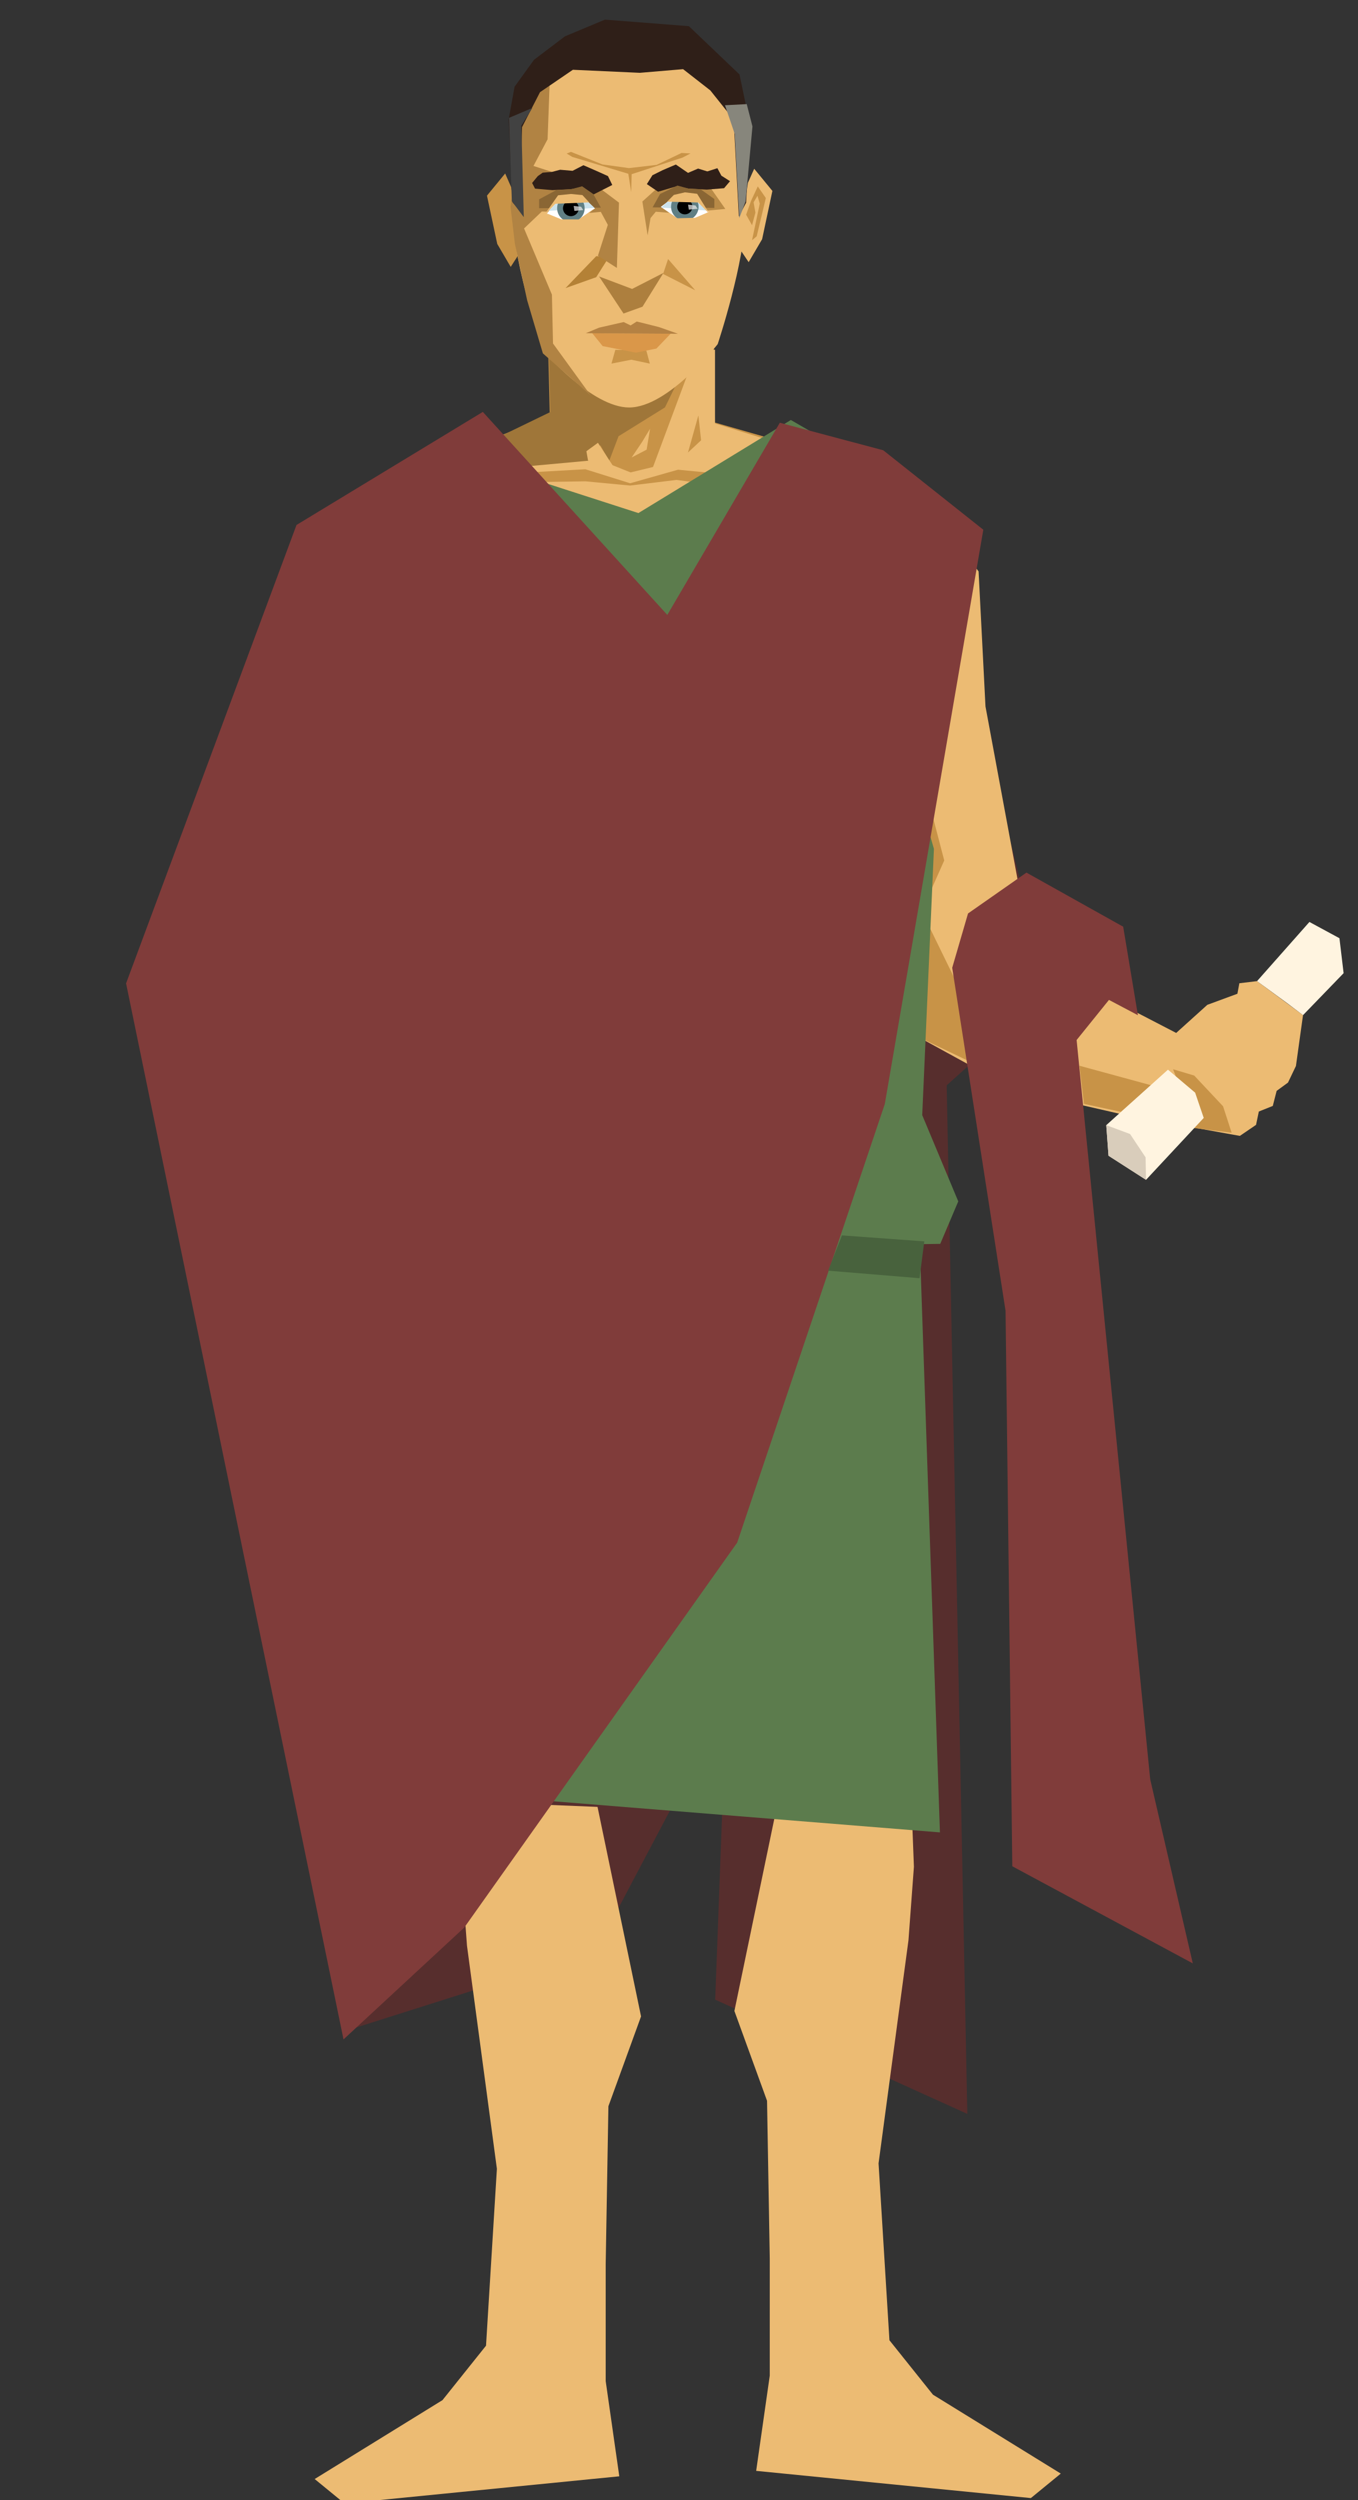 <?xml version="1.0" encoding="UTF-8" standalone="no"?>
<svg
   xmlns:dc="http://purl.org/dc/elements/1.1/"
   xmlns:cc="http://creativecommons.org/ns#"
   xmlns:rdf="http://www.w3.org/1999/02/22-rdf-syntax-ns#"
   xmlns:svg="http://www.w3.org/2000/svg"
   xmlns="http://www.w3.org/2000/svg"
   xmlns:sodipodi="http://sodipodi.sourceforge.net/DTD/sodipodi-0.dtd"
   xmlns:inkscape="http://www.inkscape.org/namespaces/inkscape"
   width="500"
   viewBox="0 0 400 736"
   version="1.1"
   height="920"
   id="svg2"
   inkscape:version="0.92.2 (5c3e80d, 2017-08-06)"
   sodipodi:docname="people_simon (DESKTOP-RV4I2EU's conflicted copy 2019-08-26).svg"
   inkscape:export-filename="C:\Users\scott\Dropbox\pictures\Sketchbook\Paideia images\people_simon.png"
   inkscape:export-xdpi="96"
   inkscape:export-ydpi="96">
  <rect x="0" y="0" width="400" height="736" fill="#333333" stroke="none"/>
  <sodipodi:namedview
     pagecolor="#ffffff"
     bordercolor="#666666"
     borderopacity="1"
     objecttolerance="10"
     gridtolerance="10"
     guidetolerance="10"
     inkscape:pageopacity="0"
     inkscape:pageshadow="2"
     inkscape:window-width="2164"
     inkscape:window-height="2055"
     id="namedview116"
     showgrid="false"
     fit-margin-top="10"
     fit-margin-left="10"
     fit-margin-right="10"
     fit-margin-bottom="10"
     inkscape:zoom="1.7555556"
     inkscape:cx="139.21355"
     inkscape:cy="497.29539"
     inkscape:window-x="3029"
     inkscape:window-y="0"
     inkscape:window-maximized="0"
     inkscape:current-layer="Layer 2"
     inkscape:object-nodes="false"
     inkscape:snap-nodes="false"
     inkscape:snap-others="false" />
  <defs
     id="defs4" />
  <g
     id="back cloak"
     transform="matrix(0.995,0,0,0.995,-105.722,-25.694)">
    <path
       d="m 383.263,185.66 25.009,100.836 30.48,13.521 -52.251,46.934 6.112,304.328 -74.639,-33.798 17.181,-460.456 z"
       id="path7"
       inkscape:connector-curvature="0"
       style="fill:#572e2d"
       sodipodi:nodetypes="cccccccc" />
    <path
       d="m 248.305,157.091 20.708,-8.122 -1.175,-47.942 49.352,-1.645 0.705,51.467 25.427,7.264 -40.098,51.107 -63.68,-30.711 z"
       id="path9"
       inkscape:connector-curvature="0"
       style="fill:#c89347" />
    <path
       d="m 246.727,158.608 22.437,-10.871 -0.477,-18.705 39.459,7.007 -5.04,10.326 -13.746,8.532 -2.772,7.3 -2.587,-4.62 -3.234,2.772 1.12,2.378 -25.796,2.963 z"
       id="path11"
       inkscape:connector-curvature="0"
       style="fill:#9f7639;fill-opacity:1" />
    <path
       d="m 306.605,129.691 11.316,-0.404 v 21.824 l 19.284,5.968 -1.32,10.529 -28.912,-2.811 -14.188,4.015 -13.252,-4.149 -21.55,1.205 5.087,-2.142 20.479,-1.874 9.37,3.748 6.648,-1.603 11.484,-30.803 z"
       id="path13"
       inkscape:connector-curvature="0"
       style="fill:#ecbb73" />
    <path
       d="m 288.469,164.823 -5.207,-7.985 -3.419,2.494 0.494,2.788 z"
       id="path15"
       inkscape:connector-curvature="0"
       style="fill:#ecbb73" />
    <path
       d="m 298.692,152.68 -1.016,6.19 -4.435,2.31 3.049,-4.527 z"
       id="path17"
       inkscape:connector-curvature="0"
       style="fill:#ecbb73" />
    <path
       d="m 258.073,168.552 21.52,-0.315 13.189,1.25 13.744,-1.666 10.749,1.415 -13.477,17.494 -24.483,-0.167 z"
       id="path19"
       inkscape:connector-curvature="0"
       style="fill:#ecbb73" />
    <path
       d="m 211.512,625.779 71.014,-22.499 39.373,-74.529 -49.92,-12.656 z"
       id="path21"
       inkscape:connector-curvature="0"
       style="fill:#572e2d" />
  </g>
  <g
     id="legs"
     transform="matrix(0.995,0,0,0.995,-105.722,-25.694)">
    <path
       d="m 242.884,579.769 1.61,21.739 8.857,66.022 -3.221,52.335 -12.882,16.103 -37.842,23.349 8.856,7.247 81.32,-8.052 -4.025,-28.18 v -34.621 l 0.805,-46.699 9.662,-26.57 -12.883,-61.997 -39.452,-1.61"
       id="path24"
       inkscape:connector-curvature="0"
       style="fill:#ecbb73" />
    <path
       d="m 376.799,578.159 -1.61,21.739 -8.857,66.022 3.221,52.335 12.882,16.103 37.842,23.349 -8.856,7.246 -81.32,-8.051 4.025,-28.18 V 694.1 l -0.805,-46.699 -9.662,-26.569 12.883,-61.997 39.452,-1.61"
       id="path26"
       inkscape:connector-curvature="0"
       style="fill:#ecbb73" />
  </g>
  <g
     id="arm"
     transform="matrix(0.995,0,0,0.995,-105.722,-25.694)">
    <path
       d="m 387.683,183.647 8.263,11.251 2.04,39.942 13.83,74.524 42.623,22.083 9.22,-8.314 8.907,-3.281 0.574,-3.109 5.238,-0.624 13.61,10.064 -2.099,15.045 -2.347,4.904 -3.363,2.459 -1.14,4.453 -4.135,1.66 -0.821,3.94 -4.795,3.269 -32.771,-5.902 -33.86,-7.734 -28.651,-15.689 -23.563,-61.967 -1.101,-73.525 18.431,-32.148 z"
       id="path29"
       inkscape:connector-curvature="0"
       style="fill:#ecbb73;stroke-width:1.141"
       sodipodi:nodetypes="cccccccccccccccccccccccc" />
    <path
       d="m 478.379,316.119 15.504,-17.506 8.885,4.809 1.237,10.342 -12.016,12.42 -4.656,-3.518 z"
       id="path33"
       inkscape:connector-curvature="0"
       style="fill:#fff4e0;stroke-width:1.141"
       sodipodi:nodetypes="ccccccc" />
    <path
       d="m 374.996,208.837 -10.234,17.851 -10.655,46.414 23.899,59.487 27.868,13.339 8.46,3.775 -3.855,-34.893 -3.202,-17.557 -9.928,6.813 -7.311,13.746 -10.937,-22.391 6.676,-15.004 -10.201,-39.113 -6.589,-12.99 z"
       id="path35"
       inkscape:connector-curvature="0"
       style="fill:#c89347;stroke-width:1.141"
       sodipodi:nodetypes="ccccccccccccccc" />
    <path
       d="m 410.114,284.009 28.638,16.008 4.358,26.184 -8.571,-4.526 -9.576,11.868 21.793,218.767 12.601,54.439 -53.431,-28.732 -1.999,-164.361 -15.79,-101.49 4.683,-16.067 z"
       id="path31"
       inkscape:connector-curvature="0"
       style="fill:#803c3a"
       sodipodi:nodetypes="cccccccccccc" />
    <path
       d="m 425.806,341.154 21.232,5.781 -8.906,7.866 -11.001,-2.37 z"
       id="path37"
       inkscape:connector-curvature="0"
       style="fill:#c89347;stroke-width:0.821"
       sodipodi:nodetypes="ccccc" />
    <path
       d="m 459.773,344.055 -6.25,-1.859 4.741,12.322 -5.311,4.242 17.901,2.207 -2.534,-7.816 z"
       id="path39"
       inkscape:connector-curvature="0"
       style="fill:#c89347;stroke-width:1.141"
       sodipodi:nodetypes="ccccccc" />
    <path
       d="m 452.004,342.32 8.048,6.801 2.543,7.468 -17.083,18.324 -11.108,-7.131 -0.663,-9.046 z"
       id="path41"
       inkscape:connector-curvature="0"
       style="fill:#fff4e0;stroke-width:1.141"
       sodipodi:nodetypes="ccccccc" />
    <path
       style="fill:#d9cdbb;fill-opacity:1;stroke:none;stroke-width:0.954px;stroke-linecap:butt;stroke-linejoin:miter;stroke-opacity:1"
       d="m 433.741,358.735 0.663,9.046 11.108,7.131 -0.134,-6.658 -4.591,-6.9 z"
       id="path4563"
       inkscape:connector-curvature="0"
       sodipodi:nodetypes="cccccc" />
  </g>
  <g
     id="clothing"
     transform="matrix(0.995,0,0,0.995,-105.722,-25.694)">
    <path
       d="m 228.896,460.824 -1.835,94.498 157.439,12.668 -6.06,-176.892 -2.752,-26.606 -135.783,22.936 z"
       id="path44"
       inkscape:connector-curvature="0"
       style="fill:#5c7c4d" />
    <path
       d="m 212.378,396.282 172.217,-2.424 5.333,-12.57 -10.666,-25.522 3.462,-78.788 L 367.268,223.458 361.561,162.317 340.366,150.089 295.243,177.631 237.65,159.057 Z"
       id="path46"
       inkscape:connector-curvature="0"
       style="fill:#5c7c4d"
       sodipodi:nodetypes="ccccccccccc" />
    <path
       d="m 249.183,147.695 -55.152,33.453 -50.458,135.636 64.372,312.459 35.756,-33.107 80.782,-113.889 43.702,-129.781 29.159,-169.909 -29.622,-23.509 -30.617,-8.143 -33.309,56.859 z"
       id="path48"
       inkscape:connector-curvature="0"
       style="fill:#803c3a" />
    <path
       d="m 379.874,393.121 -24.381,-1.771 -4.085,10.439 27.06,2.229 z"
       id="path50"
       inkscape:connector-curvature="0"
       style="fill:#48623d" />
  </g>
  <g
     id="ears"
     transform="matrix(0.995,0,0,0.995,-105.722,-25.694)">
    <path
       d="m 257.586,81.233 -1.787,-4.08 -5.387,6.558 3.044,14.287 3.982,6.792 2.958,-4.585 z"
       id="path53"
       inkscape:connector-curvature="0"
       style="fill:#c89347" />
    <path
       d="m 327.653,79.916 1.868,-4.161 5.387,6.558 -3.045,14.287 -3.982,6.792 -3.039,-4.505 z"
       id="path55"
       inkscape:connector-curvature="0"
       style="fill:#ecbb73" />
  </g>
  <g
     id="Layer 1"
     transform="matrix(0.995,0,0,0.995,-105.722,-25.694)">
    <path
       d="m 258.155,89.616 c 0,-29.312 6.693,-54.192 33.428,-54.144 26.736,0.048 35.33,24.074 35.33,53.386 0,14.216 -8.199,38.782 -8.199,38.782 0,0 -14.549,18.747 -26.22,18.747 -10.992,0 -25.143,-16.456 -25.143,-16.456 0,0 -9.196,-25.219 -9.196,-40.315 z"
       id="path58"
       inkscape:connector-curvature="0"
       style="fill:#ecbb73" />
    <path
       d="m 283.596,107.624 9.787,3.691 9.273,-4.744 -6.199,9.997 -5.62,2.023 z"
       id="path60"
       inkscape:connector-curvature="0"
       style="fill:#ad7f3e;fill-opacity:1;stroke:none;stroke-opacity:1" />
    <path
       d="m 282.753,107.835 3.791,-6.003 -3.791,-0.21 -9.094,9.449 z"
       id="path62"
       inkscape:connector-curvature="0"
       style="fill:#b48136;fill-opacity:1" />
    <path
       d="m 302.551,106.887 1.474,-4.423 8.04,9.25 z"
       id="path64"
       inkscape:connector-curvature="0"
       style="fill:#c89347" />
    <path
       d="m 264.177,74.925 19.017,6.126 6.295,4.721 -0.624,19.327 -5.611,-3.616 2.937,-9.129 -2.084,-3.852 -3.844,0.361 -13.606,-0.466 -5.268,5.016 8.252,19.584 0.321,14.463 11.171,15.383 -14.17,-12.46 -4.65,-15.699 -3.627,-16.684 -1.291,-10.914 3.165,-24.632 8.603,-17.332 -0.808,21.916 z"
       id="path66"
       inkscape:connector-curvature="0"
       style="fill:#b18343;fill-opacity:1"
       sodipodi:nodetypes="ccccccccccccccccccccc" />
    <path
       d="m 296.416,85.447 6.11,-5.519 13.685,0.924 4.762,6.792 -14.377,1.326 -6.212,-0.503 -1.551,1.877 -0.87,5.1 z"
       id="path68"
       inkscape:connector-curvature="0"
       style="fill:#b88a47;fill-opacity:1"
       sodipodi:nodetypes="ccccccccc" />
    <path
       d="m 293.238,77.365 -0.125,5.34 -0.862,-5.464 -16.581,-4.993 -1.663,-0.989 1.264,-0.504 9.318,3.718 7.834,1.091 8.206,-0.953 7.38,-3.528 2.656,0.144 -2.325,1.206 z"
       id="path70"
       inkscape:connector-curvature="0"
       style="fill:#c89347" />
    <path
       d="m 287.504,80.555 -5.519,2.795 -3.236,-2.195 -3.545,0.656 -5.452,0.265 -5.112,-0.445 -0.859,-1.671 1.679,-2.039 1.45,-1.012 2.719,-0.217 2.444,-0.643 3.677,0.313 3.211,-1.652 3.899,1.697 3.372,1.52 z"
       id="path72"
       inkscape:connector-curvature="0"
       style="fill:#2f1f18" />
    <path
       d="m 297.744,80.296 3.329,2.257 5.422,-1.604 3.541,0.678 5.45,0.298 5.114,-0.414 1.762,-2.075 -2.559,-1.64 -1.178,-2.207 -2.983,0.952 -2.733,-0.842 -2.98,1.278 -3.606,-2.475 -3.91,1.673 -3.023,1.503 z"
       id="path74"
       inkscape:connector-curvature="0"
       style="fill:#2f1f18" />
    <path
       d="m 288.414,129.323 9.183,0.255 1.02,3.826 -5.484,-1.148 -5.867,1.148 z"
       id="path76"
       inkscape:connector-curvature="0"
       style="fill:#c89347" />
    <path
       d="m 328.582,85.27 2.001,-4.289 2.383,3.432 -2.711,11.332 -1.371,1.143 2.286,-10.819 -0.679,-2.317 -1.15,1.936 0.533,3.047 -0.99,3.733 -1.752,-3.124 z"
       id="path78"
       inkscape:connector-curvature="0"
       style="fill:#c89347" />
    <path
       style="fill:#8a6634;fill-opacity:1;stroke:none;stroke-width:0.841px;stroke-linecap:butt;stroke-linejoin:miter;stroke-opacity:1"
       d="m 265.843,84.805 5.036,-2.708 4.655,-0.339 3.041,-0.818 3.335,2.355 2.216,3.965 -18.282,0.169 z"
       id="path4584"
       inkscape:connector-curvature="0"
       sodipodi:nodetypes="cccccccc" />
    <path
       sodipodi:nodetypes="cccccccc"
       inkscape:connector-curvature="0"
       id="path4595"
       d="m 317.728,84.721 -4.105,-2.92 -3.386,-0.127 -3.421,-0.945 -5.154,2.481 -2.216,3.965 18.282,0.169 z"
       style="fill:#8a6634;fill-opacity:1;stroke:none;stroke-width:0.841px;stroke-linecap:butt;stroke-linejoin:miter;stroke-opacity:1" />
  </g>
  <g
     id="Layer 2"
     transform="matrix(0.952,0,0,0.952,-102.216,-30.652)">
    <path
       d="m 290.586,135.216 24.272,0.191 -4.396,4.586 -6.314,1.261 -10.313,-2.025 z"
       id="path81"
       inkscape:connector-curvature="0"
       style="fill:#da9749;fill-opacity:1;stroke-width:1.046" />
  </g>
  <g
     id="l eye"
     transform="matrix(0.995,0,0,0.995,-105.722,-25.694)">
    <path
       d="m 268.134,89.104 2.832,-4.008 7.698,-1.151 3.714,3.542 -4.948,3.382 -4.546,0.322 z"
       id="path84"
       inkscape:connector-curvature="0"
       style="fill:#ffffff"
       sodipodi:nodetypes="ccccccc" />
    <path
       style="fill:#cbe2ec;fill-opacity:1;stroke:none;stroke-width:0.841px;stroke-linecap:butt;stroke-linejoin:miter;stroke-opacity:1"
       d="m 268.662,88.219 2.155,-2.244 9.576,-0.359 1.825,1.736 -2.346,0.15 z"
       id="path4597"
       inkscape:connector-curvature="0"
       sodipodi:nodetypes="cccccc" />
    <path
       d="m 271.183,87.448 c 0,-2.249 1.824,-4.073 4.073,-4.073 2.25,0 4.073,1.823 4.073,4.073 0,2.249 -1.823,4.073 -4.073,4.073 -2.249,0 -4.073,-1.823 -4.073,-4.073 z"
       id="path86"
       inkscape:connector-curvature="0"
       style="fill:#607f84" />
    <path
       d="m 272.916,87.448 c 0,-1.292 1.048,-2.34 2.34,-2.34 1.293,0 2.34,1.048 2.34,2.34 0,1.293 -1.047,2.34 -2.34,2.34 -1.292,0 -2.34,-1.048 -2.34,-2.34 z"
       id="path88"
       inkscape:connector-curvature="0"
       style="fill:#000000;stroke-width:0.874" />
    <path
       d="m 268.091,88.952 4.35,1.774 5.151,0.019 4.562,-3.216 -6.087,5.424 L 269.262,90.237 Z"
       id="path90"
       inkscape:connector-curvature="0"
       style="fill:#ecbb73"
       sodipodi:nodetypes="ccccccc" />
    <path
       d="m 280.657,85.704 -9.976,0.412 -3.368,3.4 4.151,-5.913 3.811,-0.388 3.4,0.333 z"
       id="path92"
       inkscape:connector-curvature="0"
       style="fill:#ecbb73;stroke-width:1.072"
       sodipodi:nodetypes="ccccccc" />
    <path
       style="fill:#eaeaea;fill-opacity:0.724;stroke:none;stroke-width:0.841px;stroke-linecap:butt;stroke-linejoin:miter;stroke-opacity:1"
       d="m 276.085,86.752 2.201,0.254 0.635,0.973 -2.624,0.254 z"
       id="path4565"
       inkscape:connector-curvature="0"
       sodipodi:nodetypes="ccccc" />
  </g>
  <g
     id="r eye"
     transform="matrix(1,0,0,1,-100.73,15.126)">
    <path
       d="m 309.532,47.39 -3.1,-4.002 -7.019,-0.655 -4.052,3.048 5.04,3.447 5.907,-0.187 z"
       id="path95"
       inkscape:connector-curvature="0"
       style="fill:#ffffff;stroke-width:0.995"
       sodipodi:nodetypes="ccccccc" />
    <path
       sodipodi:nodetypes="ccccc"
       inkscape:connector-curvature="0"
       id="path4614"
       d="m 308.983,46.86 -2.144,-2.233 -9.528,-0.357 -1.816,1.727 z"
       style="fill:#cbe2ec;fill-opacity:1;stroke:none;stroke-width:0.836px;stroke-linecap:butt;stroke-linejoin:miter;stroke-opacity:1" />
    <path
       d="m 306.498,45.743 c 0,-2.238 -1.815,-4.052 -4.052,-4.052 -2.239,0 -4.052,1.814 -4.052,4.052 0,2.238 1.814,4.052 4.052,4.052 2.238,0 4.052,-1.814 4.052,-4.052 z"
       id="path97"
       inkscape:connector-curvature="0"
       style="fill:#607f84;stroke-width:0.995" />
    <path
       d="m 304.69,45.743 c 0,-1.239 -1.005,-2.244 -2.244,-2.244 -1.24,0 -2.244,1.005 -2.244,2.244 0,1.239 1.004,2.244 2.244,2.244 1.239,0 2.244,-1.005 2.244,-2.244 z"
       id="path99"
       inkscape:connector-curvature="0"
       style="fill:#000000;stroke-width:0.838" />
    <path
       d="m 309.574,47.238 -4.082,1.757 -5.43,0.145 -4.48,-3.319 7.188,5.396 5.639,-2.701 z"
       id="path101"
       inkscape:connector-curvature="0"
       style="fill:#ecbb73;stroke-width:0.995"
       sodipodi:nodetypes="ccccccc" />
    <path
       d="m 297.242,44.24 9.158,0.251 3.413,3.488 -3.742,-6.046 -3.589,-0.435 -3.267,0.757 z"
       id="path103"
       inkscape:connector-curvature="0"
       style="fill:#ecbb73;stroke-width:1.035"
       sodipodi:nodetypes="ccccccc" />
  </g>
  <g
     id="hair"
     transform="matrix(0.995,0,0,0.995,-105.722,-25.694)">
    <path
       d="m 273.485,36.581 -9.146,6.933 -5.754,7.966 -1.77,9.736 1.18,24.488 2.066,2.36 0.737,-24.635 5.311,-10.326 9.736,-6.638 19.819,0.905 12.809,-1.085 8.054,6.286 6.908,8.641 1.538,28.682 2.161,-4.125 1.179,-22.786 L 325.17,47.856 310.184,33.567 285.331,31.631 Z"
       id="path106"
       inkscape:connector-curvature="0"
       style="fill:#2f1f18" />
    <path
       d="m 279.65,124.417 27.311,0.165 -5.61,-1.98 -6.601,-1.651 -1.815,1.156 -2.063,-0.991 -7.261,1.651 z"
       id="path108"
       inkscape:connector-curvature="0"
       style="fill:#b48143;fill-opacity:1" />
    <path
       d="m 263.833,57.774 -6.895,2.925 0.836,24.654 3.538,4.725 -0.718,-27.081 z"
       id="path110"
       inkscape:connector-curvature="0"
       style="fill:#424242" />
    <path
       d="m 320.871,56.966 6.44,-0.339 1.694,6.609 -2.033,22.2 -1.864,4.915 -1.356,-24.912 z"
       id="path112"
       inkscape:connector-curvature="0"
       style="fill:#87867c" />
    <path
       d="m 309.918,159.71 3.882,-3.614 -0.804,-7.362 z"
       id="path114"
       inkscape:connector-curvature="0"
       style="fill:#c89347" />
  </g>
  <path
     sodipodi:nodetypes="ccccc"
     inkscape:connector-curvature="0"
     id="path4567"
     d="m 202.674,60.244 2.19,0.253 0.632,0.969 -2.611,0.253 z"
     style="fill:#eaeaea;fill-opacity:0.724;stroke:none;stroke-width:0.837px;stroke-linecap:butt;stroke-linejoin:miter;stroke-opacity:1" />
</svg>
